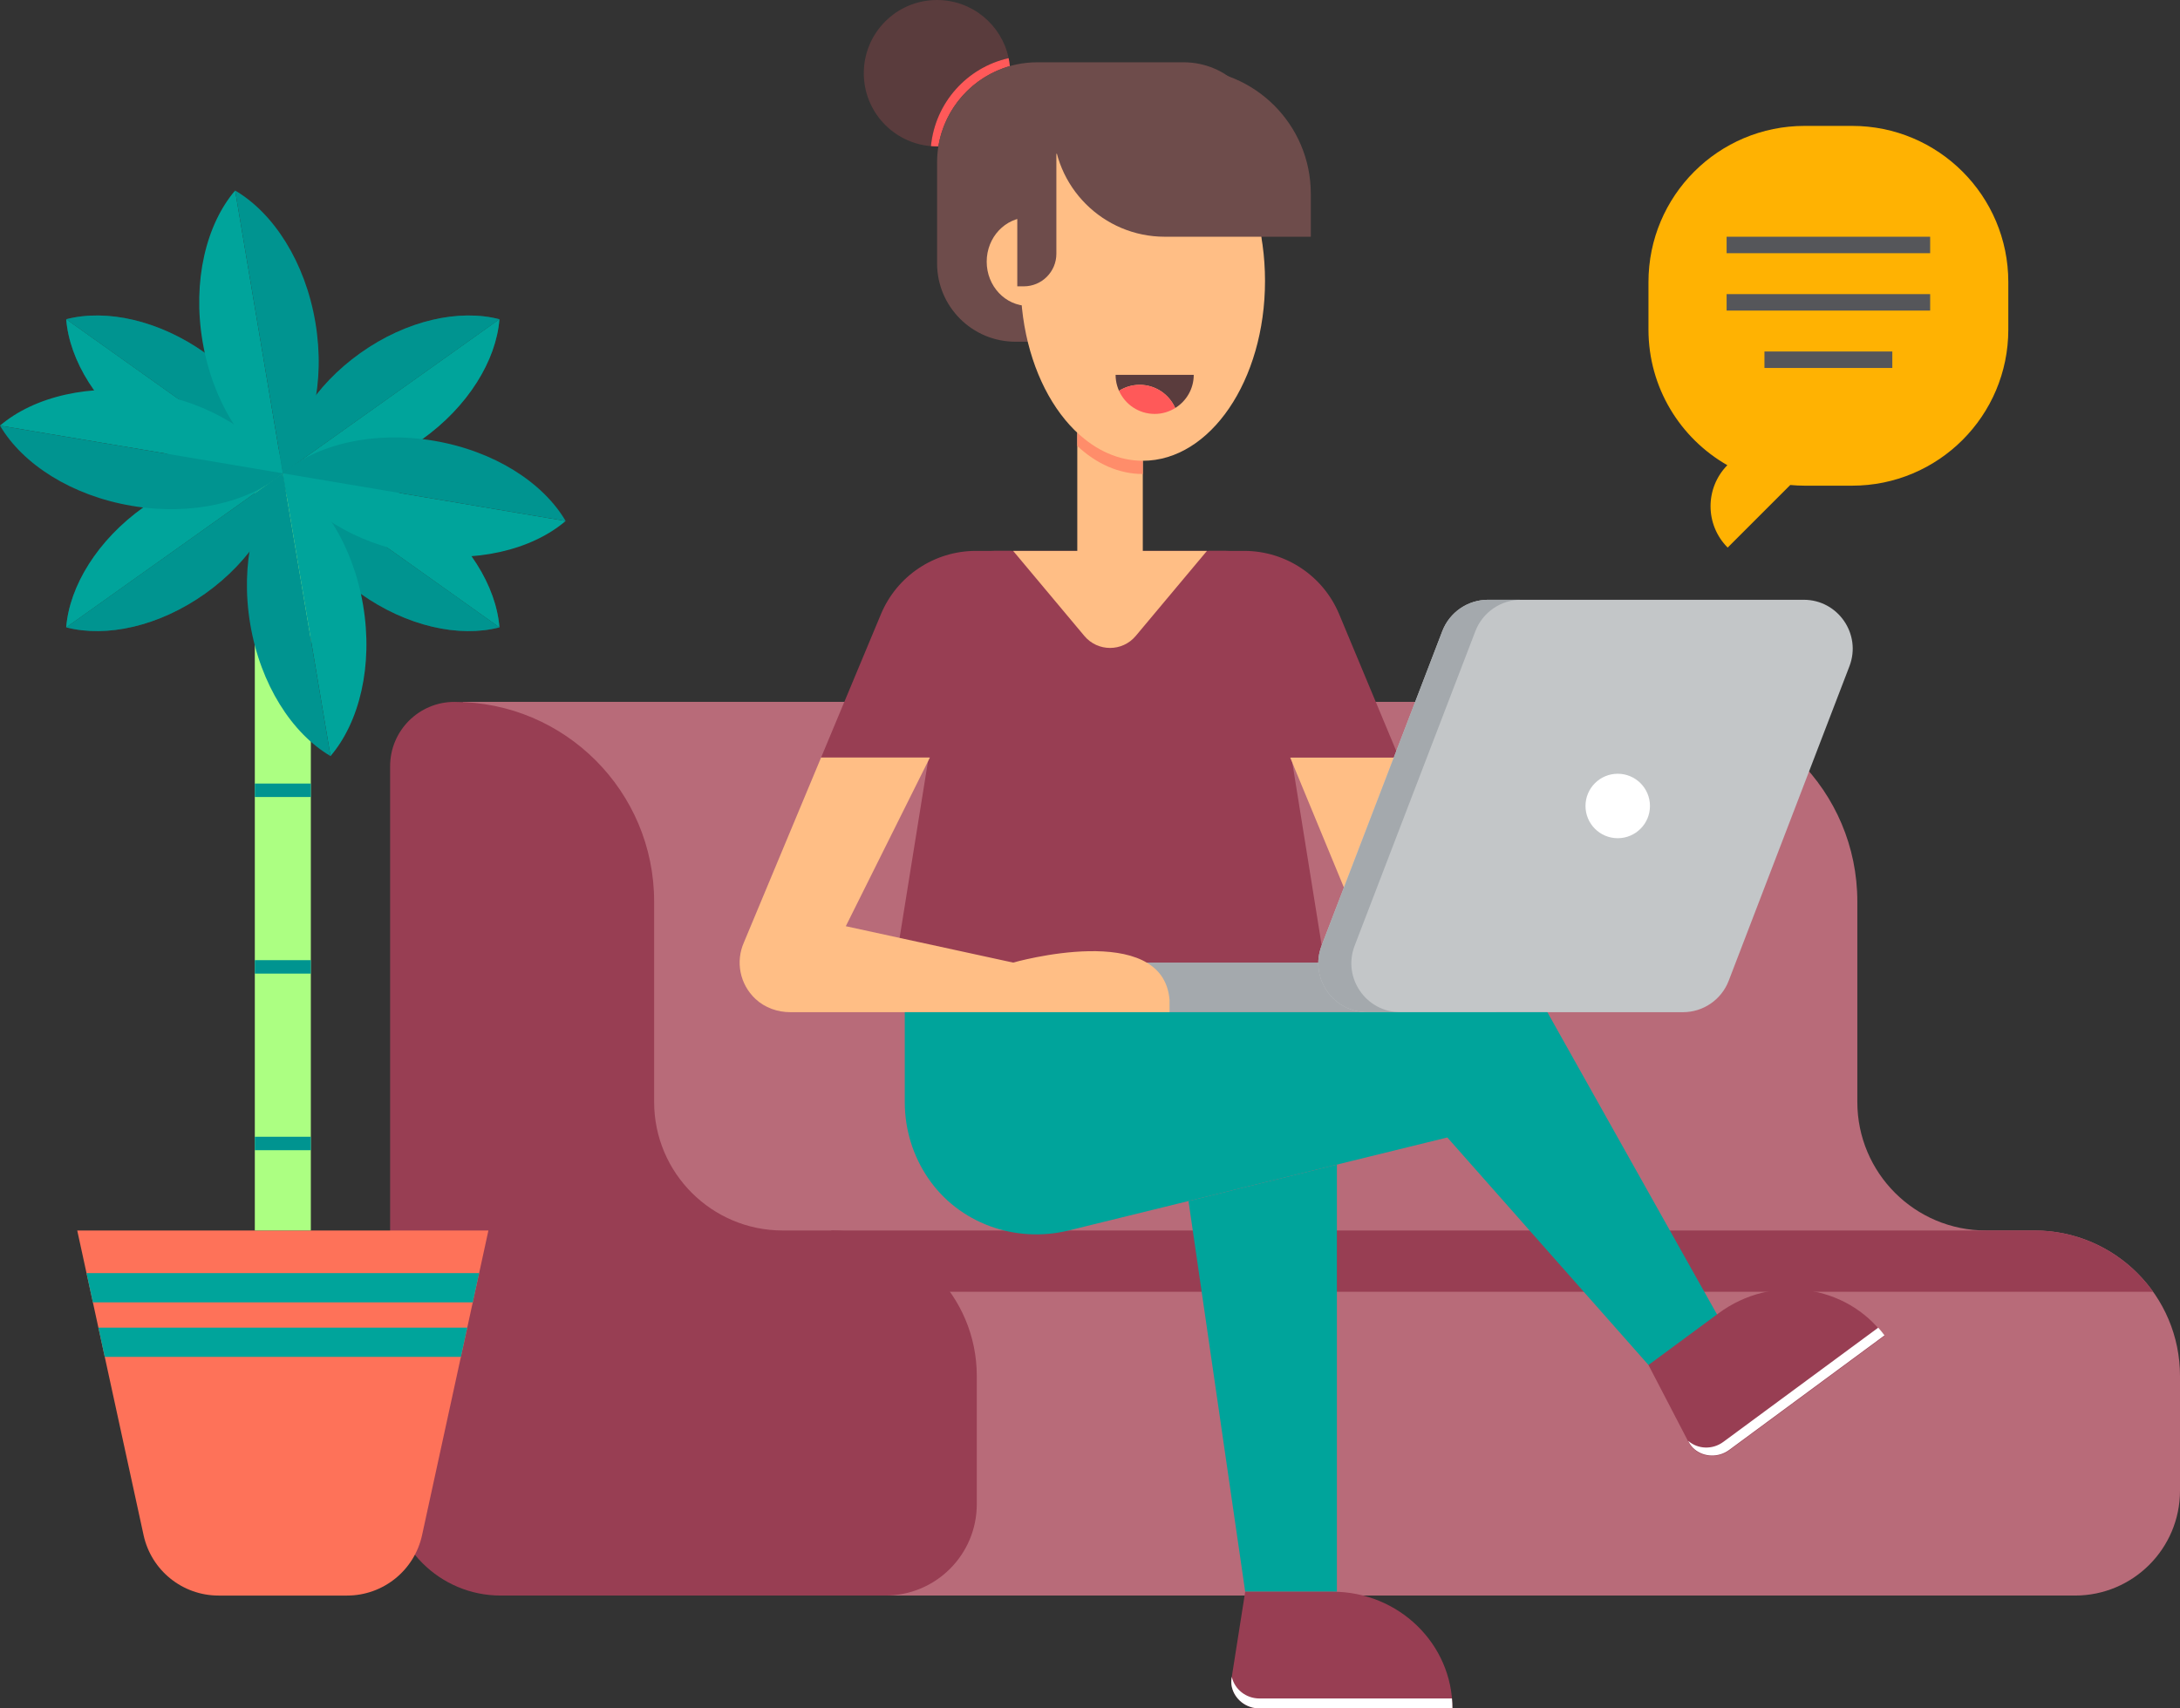 <?xml version="1.0" encoding="iso-8859-1"?>
<!-- Generator: Adobe Illustrator 17.0.0, SVG Export Plug-In . SVG Version: 6.00 Build 0)  -->
<!DOCTYPE svg PUBLIC "-//W3C//DTD SVG 1.1//EN" "http://www.w3.org/Graphics/SVG/1.1/DTD/svg11.dtd">
<svg version="1.1" id="Object" xmlns="http://www.w3.org/2000/svg" xmlns:xlink="http://www.w3.org/1999/xlink" x="0px" y="0px"
	 width="323.14px" height="253.27px" viewBox="0 0 323.14 253.27" style="enable-background:new 0 0 323.14 253.27;"
	 xml:space="preserve">
<rect x="0" y="0" width="323.14" height="253.27" fill="#333333" stroke="none"/>
<g>
	<path style="fill:#B86B79;" d="M301.562,182.42h-7.189c-10.528,0-19.062-8.534-19.062-19.062v-29.709
		c0-16.344-13.25-29.594-29.594-29.594H68.612l9.806,132.487h229.168c8.59,0,15.554-6.964,15.554-15.554v-16.991
		C323.14,192.081,313.479,182.42,301.562,182.42z"/>
	<path style="fill:#983E53;" d="M123.213,182.42h-7.189c-10.527,0-19.062-8.534-19.062-19.062v-29.709
		c0-16.344-13.25-29.594-29.595-29.594l0,0c-5.269,0-9.539,4.271-9.539,9.539v106.558c0,9.053,7.339,16.391,16.391,16.391h57.022
		c7.482,0,13.549-6.066,13.549-13.549v-18.996C144.79,192.081,135.13,182.42,123.213,182.42z"/>
	<path style="fill:#983E53;" d="M123.213,191.51h195.94c-3.91-5.499-10.329-9.09-17.591-9.09h-7.189H123.213V191.51z"/>
</g>
<g>
	<path style="fill:#983E53;" d="M196.323,142.704H132.76l9.046-56.308c0.438-2.725,2.788-4.728,5.548-4.728h34.376
		c2.76,0,5.11,2.003,5.548,4.728L196.323,142.704z"/>
	<path style="fill:#FFBE85;" d="M169.396,81.669V59.752h-9.71v21.917h-9.51l10.557,12.609c1.985,2.371,5.631,2.371,7.616,0
		l10.557-12.609H169.396z"/>
	<g>
		<path style="fill:#5A3C3D;" d="M139.097,21.699c5.897-0.11,10.646-4.923,10.646-10.847c0-0.354-0.018-0.705-0.051-1.051
			C144.21,11.358,140.02,15.979,139.097,21.699z"/>
		<path style="fill:#5A3C3D;" d="M149.511,8.618C148.48,3.697,144.118,0,138.891,0c-5.993,0-10.852,4.859-10.852,10.852
			c0,5.691,4.382,10.356,9.955,10.813C138.612,15.232,143.334,10.003,149.511,8.618z"/>
		<path style="fill:#FF5959;" d="M139.097,21.699c0.924-5.72,5.113-10.341,10.595-11.897c-0.039-0.401-0.099-0.796-0.181-1.184
			c-6.177,1.385-10.898,6.614-11.518,13.047c0.297,0.023,0.595,0.039,0.897,0.039C138.96,21.704,139.027,21.7,139.097,21.699z"/>
		<path style="fill:none;" d="M182.251,49.68c2.093,0,3.79-1.696,3.79-3.789V19.822c0-2.945-1.103-5.631-2.914-7.673
			c-2.042-1.812-4.729-2.914-7.673-2.914h-21.701c-1.409,0-2.771,0.2-4.062,0.566c0.033,0.346,0.051,0.696,0.051,1.051
			c0,5.924-4.748,10.736-10.646,10.847c-0.126,0.776-0.193,1.573-0.193,2.385v14.954c0,2.96,1.108,5.66,2.931,7.712
			c2.052,1.821,4.752,2.93,7.712,2.93H182.251z"/>
	</g>
	<path style="fill:#6E4C4B;" d="M175.454,9.235h-21.701c-8.201,0-14.85,6.648-14.85,14.849v14.954
		c0,6.419,5.204,11.623,11.623,11.623h32.705c2.093,0,3.79-1.697,3.79-3.79V20.803C187.021,14.414,181.843,9.235,175.454,9.235z"/>
	<ellipse style="fill:#FFBE85;" cx="169.397" cy="41.652" rx="18.115" ry="26.657"/>
	<path style="fill:#6E4C4B;" d="M175.791,10.216h-19.679v8.334c0,9.138,7.407,16.546,16.546,16.546h21.643v-6.37
		C194.301,18.503,186.014,10.216,175.791,10.216z"/>
	<path style="fill:#FFBE85;" d="M152.426,32.235c-3.407,0-6.169,2.936-6.169,6.558c0,3.621,2.762,6.557,6.169,6.557V32.235z"/>
	<path style="fill:#6E4C4B;" d="M150.792,14.995v27.454h0.964c2.667,0,4.83-2.163,4.83-4.83V14.995H150.792z"/>
	<path style="fill:#FF8D6A;" d="M159.686,64.15v1.962c2.807,2.629,6.137,4.158,9.71,4.158V68.31
		C165.822,68.31,162.493,66.78,159.686,64.15z"/>
	<path style="fill:#983E53;" d="M137.837,112.309l11.426-27.648c0.434-0.974,0.633-1.99,0.632-2.991h-5.235
		c-6.155,0-11.708,3.699-14.079,9.38l-8.872,21.26H137.837z"/>
	<polygon style="fill:#FFBE85;" points="200.768,135.351 191.246,112.309 207.375,112.309 216.66,134.559 	"/>
	<rect x="151.282" y="142.704" style="fill:#A4A9AD;" width="70.473" height="7.353"/>
	<path style="fill:#FFBE85;" d="M150.177,142.704l-24.804-5.393l12.464-25.003h-16.129l-11.436,27.403
		c-1.255,2.817-0.638,6.183,1.714,8.385c1.391,1.303,3.266,1.961,5.172,1.961h56.203v-1.824
		C172.393,136.359,150.177,142.704,150.177,142.704z"/>
	<path style="fill:#983E53;" d="M191.246,112.309L179.82,84.66c-0.434-0.974-0.633-1.99-0.632-2.991h5.235
		c6.156,0,11.709,3.699,14.079,9.38l8.872,21.26H191.246z"/>
	<path style="fill:#C3C6C8;" d="M267.365,88.917h-46.801c-3.004,0-5.697,1.852-6.774,4.656l-17.895,46.628
		c-1.824,4.752,1.684,9.856,6.774,9.856h46.8c3.005,0,5.698-1.852,6.775-4.656l17.896-46.628
		C275.964,94.021,272.455,88.917,267.365,88.917z"/>
	<path style="fill:#A4A9AD;" d="M220.564,88.917c-3.004,0-5.697,1.852-6.774,4.656l-17.895,46.628
		c-1.824,4.752,1.684,9.856,6.774,9.856h4.902c-5.091,0-8.599-5.105-6.774-9.856l17.896-46.628c1.077-2.805,3.77-4.656,6.775-4.656
		H220.564z"/>
	<circle style="fill:#FFFFFF;" cx="239.795" cy="119.487" r="4.778"/>
	<path style="fill:#00A49B;" d="M229.366,150.058H216.66h-82.545v13.336c0,4.155,1.263,8.016,3.426,11.218
		c4.553,6.737,12.96,9.749,20.856,7.809l56.141-13.791l30.035,33.98l10.124-7.414L229.366,150.058z"/>
	<polygon style="fill:#00A49B;" points="176.171,178.054 184.574,235.972 198.166,235.972 198.166,172.651 	"/>
	<g>
		<path style="fill:#983E53;" d="M215.291,253.27h-28.606c-1.993,0-3.66-1.352-4.087-3.165c-0.105-0.45-0.104-0.919-0.032-1.375
			l2.009-12.759h12.941C207.333,235.972,215.291,243.717,215.291,253.27L215.291,253.27z"/>
		<path style="fill:#FFFFFF;" d="M186.685,251.8c-1.993,0-3.66-1.353-4.087-3.165c-0.004-0.019-0.005-0.036-0.009-0.054
			l-0.023,0.149c-0.072,0.456-0.073,0.925,0.032,1.375c0.427,1.812,2.094,3.165,4.087,3.165h28.606c0-0.495-0.026-0.985-0.068-1.471
			H186.685z"/>
	</g>
	<g>
		<path style="fill:#983E53;" d="M279.34,198.052l-23.023,16.979c-1.604,1.183-3.748,1.084-5.167-0.122
			c-0.353-0.3-0.63-0.678-0.843-1.087l-5.956-11.461l10.416-7.682C262.667,188.854,273.669,190.363,279.34,198.052L279.34,198.052z"
			/>
		<path style="fill:#FFFFFF;" d="M255.443,213.764c-1.604,1.183-3.749,1.084-5.168-0.123c-0.014-0.012-0.025-0.025-0.039-0.037
			l0.069,0.135c0.214,0.409,0.491,0.787,0.843,1.086c1.419,1.207,3.564,1.306,5.168,0.123l23.022-16.979
			c-0.294-0.399-0.607-0.777-0.928-1.143L255.443,213.764z"/>
	</g>
</g>
<g>
	<g>
		<path style="fill:#FE7259;" d="M11.448,182.42l9.835,45.169c1.139,5.227,5.766,8.954,11.114,8.954h19.05
			c5.35,0,9.976-3.728,11.114-8.954l9.836-45.169H11.448z"/>
		<polygon style="fill:#00A49B;" points="70.077,193.073 71.021,188.74 12.824,188.74 13.768,193.073 		"/>
		<polygon style="fill:#00A49B;" points="68.317,201.157 69.261,196.825 14.585,196.825 15.528,201.157 		"/>
	</g>
	<rect x="37.771" y="70.271" style="fill:#ACFF82;" width="8.304" height="112.149"/>
	<g>
		<path style="fill:#00A49B;" d="M41.923,70.167l32.108,22.84c-0.483-6.108-4.637-12.944-11.498-17.825
			C55.672,70.301,47.852,68.619,41.923,70.167z"/>
		<path style="fill:#009490;" d="M41.923,70.167l32.108,22.84c-5.93,1.548-13.749-0.134-20.61-5.015
			C46.559,83.111,42.405,76.275,41.923,70.167z"/>
	</g>
	<g>
		<path style="fill:#00A49B;" d="M41.923,70.167L9.813,93.007c0.483-6.108,4.637-12.944,11.498-17.825
			C28.174,70.301,35.993,68.619,41.923,70.167z"/>
		<path style="fill:#009490;" d="M41.923,70.167L9.813,93.007c5.93,1.548,13.749-0.134,20.611-5.015
			C37.286,83.111,41.439,76.275,41.923,70.167z"/>
	</g>
	<g>
		<path style="fill:#00A49B;" d="M41.923,70.167l32.108-22.84c-0.483,6.108-4.637,12.944-11.498,17.825
			C55.672,70.033,47.852,71.715,41.923,70.167z"/>
		<path style="fill:#009490;" d="M41.923,70.167l32.108-22.84c-5.93-1.548-13.749,0.134-20.61,5.015
			C46.559,57.223,42.405,64.058,41.923,70.167z"/>
	</g>
	<g>
		<path style="fill:#00A49B;" d="M41.923,70.167L9.813,47.327c0.483,6.108,4.637,12.944,11.498,17.825
			C28.174,70.033,35.993,71.715,41.923,70.167z"/>
		<path style="fill:#009490;" d="M41.923,70.167L9.813,47.327c5.93-1.548,13.749,0.134,20.611,5.015
			C37.286,57.223,41.439,64.058,41.923,70.167z"/>
	</g>
	<g style="opacity:0.4;">
		<path style="fill:#00A49B;" d="M41.923,70.167l32.108,22.84c-0.483-6.108-4.637-12.944-11.498-17.825
			C55.672,70.301,47.852,68.619,41.923,70.167z"/>
		<path style="fill:#009490;" d="M41.923,70.167l32.108,22.84c-5.93,1.548-13.749-0.134-20.61-5.015
			C46.559,83.111,42.405,76.275,41.923,70.167z"/>
	</g>
	<g style="opacity:0.4;">
		<path style="fill:#00A49B;" d="M41.923,70.167L9.813,93.007c0.483-6.108,4.637-12.944,11.498-17.825
			C28.174,70.301,35.993,68.619,41.923,70.167z"/>
		<path style="fill:#009490;" d="M41.923,70.167L9.813,93.007c5.93,1.548,13.749-0.134,20.611-5.015
			C37.286,83.111,41.439,76.275,41.923,70.167z"/>
	</g>
	<g style="opacity:0.4;">
		<path style="fill:#00A49B;" d="M41.923,70.167l32.108-22.84c-0.483,6.108-4.637,12.944-11.498,17.825
			C55.672,70.033,47.852,71.715,41.923,70.167z"/>
		<path style="fill:#009490;" d="M41.923,70.167l32.108-22.84c-5.93-1.548-13.749,0.134-20.61,5.015
			C46.559,57.223,42.405,64.058,41.923,70.167z"/>
	</g>
	<g style="opacity:0.4;">
		<path style="fill:#00A49B;" d="M41.923,70.167L9.813,47.327c0.483,6.108,4.637,12.944,11.498,17.825
			C28.174,70.033,35.993,71.715,41.923,70.167z"/>
		<path style="fill:#009490;" d="M41.923,70.167L9.813,47.327c5.93-1.548,13.749,0.134,20.611,5.015
			C37.286,57.223,41.439,64.058,41.923,70.167z"/>
	</g>
	<g>
		<path style="fill:#00A49B;" d="M41.923,70.167l41.922,7.071c-5.029,4.292-13.413,6.339-22.372,4.827
			C52.514,80.555,45.266,75.871,41.923,70.167z"/>
		<path style="fill:#009490;" d="M41.923,70.167l41.922,7.071c-3.343-5.704-10.592-10.388-19.551-11.898
			C55.336,63.828,46.952,65.875,41.923,70.167z"/>
	</g>
	<g>
		<path style="fill:#00A49B;" d="M41.923,70.167l-7.071-41.922c-4.292,5.029-6.339,13.413-4.828,22.372
			C31.535,59.575,36.219,66.824,41.923,70.167z"/>
		<path style="fill:#009490;" d="M41.923,70.167l-7.071-41.922c5.704,3.343,10.388,10.592,11.898,19.55
			C48.261,56.754,46.215,65.138,41.923,70.167z"/>
	</g>
	<g>
		<path style="fill:#00A49B;" d="M41.923,70.167l7.071,41.922c4.292-5.029,6.339-13.413,4.827-22.372
			C52.31,80.759,47.627,73.51,41.923,70.167z"/>
		<path style="fill:#009490;" d="M41.923,70.167l7.071,41.922c-5.704-3.343-10.388-10.592-11.899-19.55
			C35.584,83.58,37.631,75.196,41.923,70.167z"/>
	</g>
	<g>
		<path style="fill:#00A49B;" d="M41.923,70.167L0,63.096c5.029-4.292,13.414-6.339,22.372-4.828
			C31.331,59.779,38.579,64.463,41.923,70.167z"/>
		<path style="fill:#009490;" d="M41.923,70.167L0,63.096C3.344,68.8,10.592,73.483,19.551,74.994
			C28.51,76.506,36.893,74.459,41.923,70.167z"/>
	</g>
	<rect x="37.771" y="116.163" style="fill:#009490;" width="8.304" height="1.994"/>
	<rect x="37.771" y="142.344" style="fill:#009490;" width="8.304" height="1.994"/>
	<rect x="37.771" y="168.524" style="fill:#009490;" width="8.304" height="1.994"/>
</g>
<g>
	<path style="fill:#5A3C3D;" d="M165.364,55.573c0,1.129,0.328,2.179,0.887,3.069c-0.142-0.226-0.27-0.461-0.379-0.706
		c0.887-0.557,1.934-0.885,3.059-0.885c2.355,0,4.378,1.415,5.271,3.439c1.645-1.021,2.745-2.839,2.745-4.918H165.364z"/>
	<path style="fill:#5A3C3D;" d="M174.202,60.491"/>
</g>
<path style="fill:#FF5959;" d="M171.155,61.364c1.12,0,2.161-0.322,3.047-0.873c-0.894-2.024-2.916-3.439-5.271-3.439
	c-1.125,0-2.172,0.328-3.059,0.885C166.776,59.956,168.8,61.364,171.155,61.364z"/>
<g>
	<path style="fill:#FFB202;" d="M274.538,18.664h-7.035c-12.787,0-23.152,10.365-23.152,23.152v7.035
		c0,8.616,4.71,16.127,11.692,20.114c-3.336,3.392-3.321,8.843,0.049,12.214l0,0l9.278-9.278c0.702,0.064,1.413,0.102,2.133,0.102
		h7.035c12.786,0,23.152-10.365,23.152-23.151v-7.035C297.69,29.029,287.324,18.664,274.538,18.664z"/>
	<g>
		<rect x="255.936" y="35.096" style="fill:#55565A;" width="30.17" height="2.44"/>
		<rect x="255.936" y="43.603" style="fill:#55565A;" width="30.17" height="2.44"/>
		<rect x="261.544" y="52.11" style="fill:#55565A;" width="18.952" height="2.441"/>
	</g>
</g>
</svg>
